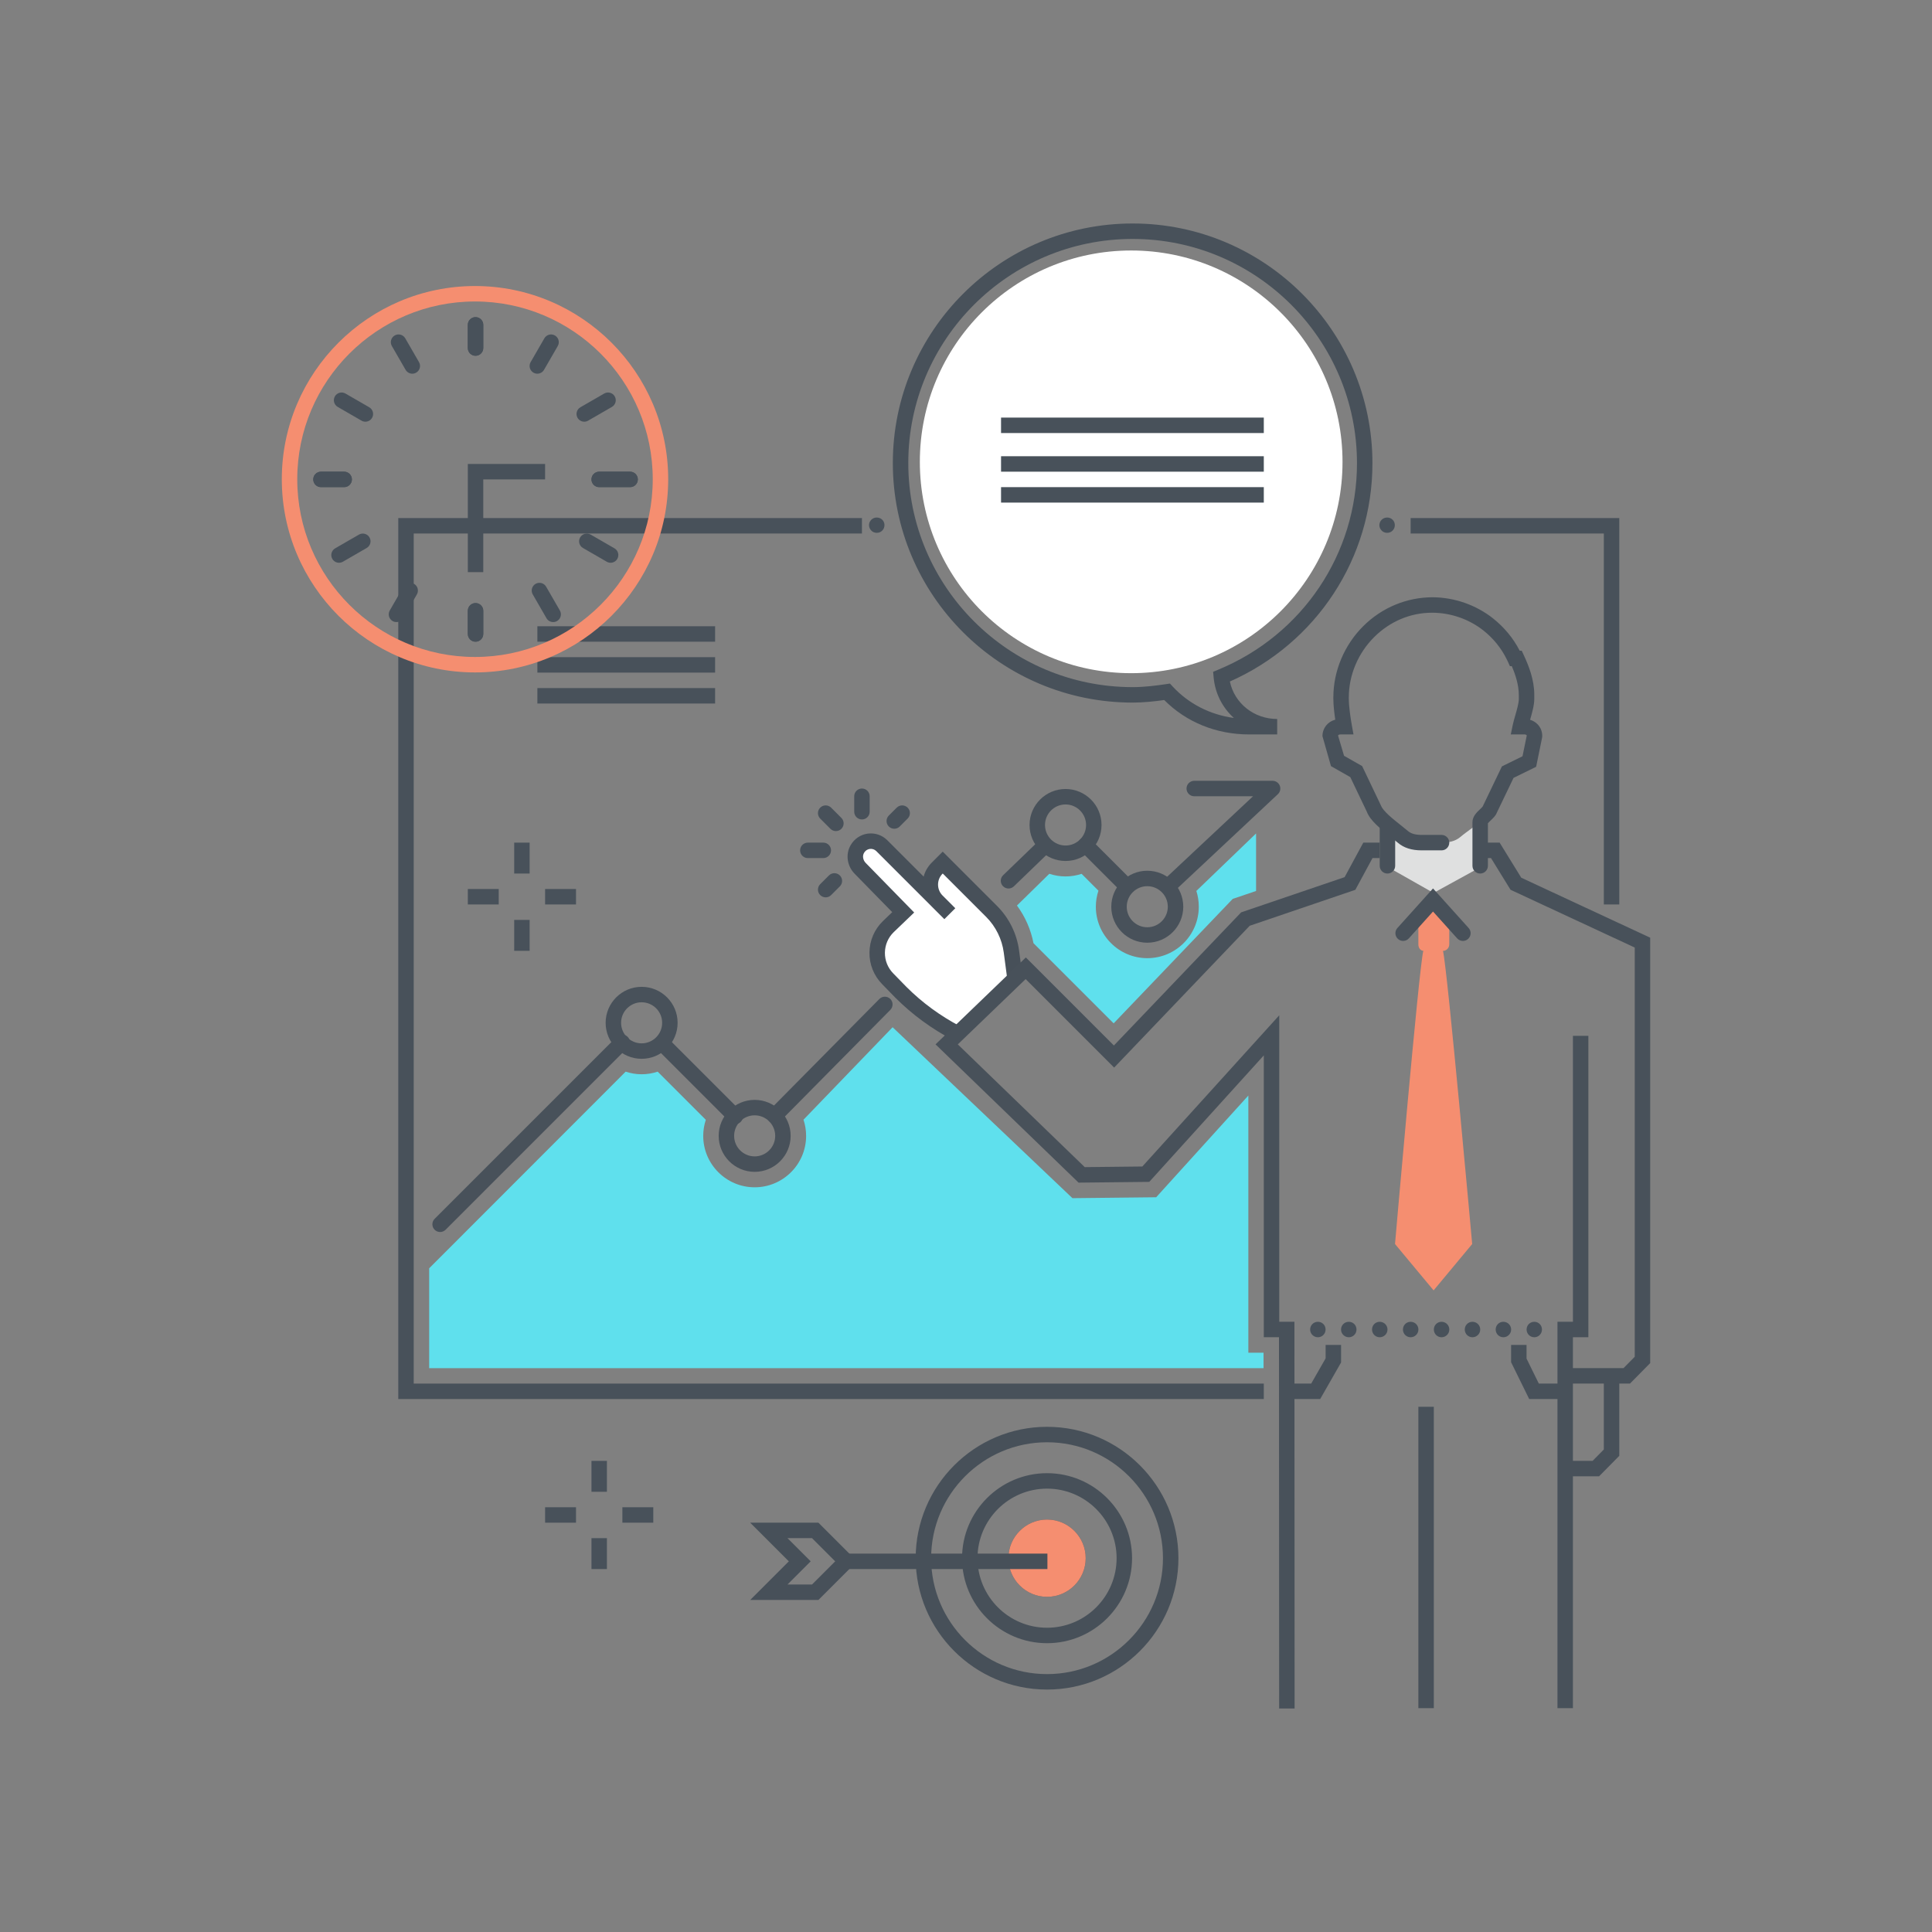 <svg xmlns="http://www.w3.org/2000/svg" width="250" height="250" viewBox="0 0 250 250">
  <rect x="0" y="0" width="250" height="250" fill="#808080" stroke="none"/>
  <g fill="none" fill-rule="evenodd">
    <path fill="#5FE0ED" d="M163.502 175.037L161.535 175.037 161.535 141.762 149.61 154.925 138.774 155.042 115.504 132.924 103.972 144.89C104.19 145.548 104.311 146.249 104.311 146.979 104.311 150.65 101.324 153.636 97.654 153.636 93.983 153.636 90.997 150.65 90.997 146.979 90.997 146.253 91.117 145.556 91.333 144.901L85.104 138.672C84.449 138.888 83.751 139.009 83.025 139.009 82.298 139.009 81.617 138.887 80.961 138.671L55.535 164.115 55.535 177.037 163.504 177.037 163.502 175.037M162.535 107.849L154.808 115.288C155.016 115.932 155.122 116.618 155.122 117.33 155.122 121 152.132 123.987 148.461 123.987 144.79 123.987 141.802 121 141.802 117.33 141.802 116.604 141.922 115.907 142.138 115.252L139.958 113.073C139.303 113.289 138.606 113.41 137.88 113.41 137.147 113.41 136.443 113.286 135.783 113.066L131.594 117.174C132.658 118.615 133.392 120.287 133.732 122.048L144.105 132.422 159.514 116.316 162.535 115.292 162.535 107.849"/>
    <path fill="#FFF" d="M123.801,133.702 C121.144,132.31 118.702,130.531 116.578,128.407 L114.862,126.648 C113.023,124.763 113.061,121.743 114.948,119.904 L116.875,118.056 L111.323,112.379 C110.667,111.723 110.467,110.695 110.925,109.887 C111.616,108.67 113.19,108.517 114.103,109.429 L122.907,118.233 L121.261,116.588 C120.09,115.416 120.09,113.517 121.261,112.345 L121.99,111.616 L128.319,117.944 C129.718,119.343 130.617,121.164 130.877,123.126 L131.318,126.453"/>
    <path fill="#475059" d="M123.336,134.588 C120.56,133.133 118.048,131.291 115.871,129.114 L114.146,127.346 C113.07,126.243 112.488,124.787 112.508,123.246 C112.527,121.705 113.146,120.264 114.25,119.188 L115.454,118.033 L110.608,113.078 C109.619,112.089 109.388,110.571 110.056,109.394 C110.533,108.553 111.345,107.997 112.283,107.87 C113.219,107.747 114.142,108.054 114.81,108.722 L119.52,113.432 C119.695,112.774 120.04,112.153 120.554,111.638 L121.99,110.202 L129.026,117.237 C130.572,118.783 131.582,120.828 131.868,122.994 L132.31,126.322 L130.327,126.584 L129.886,123.257 C129.656,121.524 128.849,119.888 127.612,118.651 L121.99,113.03 L121.968,113.052 C121.197,113.824 121.188,115.075 121.945,115.857 L123.614,117.526 L122.2,118.94 L120.554,117.295 C120.543,117.283 120.532,117.272 120.521,117.261 L113.396,110.136 C113.173,109.914 112.865,109.809 112.552,109.852 C112.367,109.877 112.023,109.979 111.795,110.381 C111.574,110.771 111.673,111.314 112.03,111.672 L118.295,118.079 L115.64,120.626 C114.924,121.323 114.521,122.265 114.507,123.271 C114.495,124.278 114.875,125.229 115.578,125.949 L117.294,127.708 C119.319,129.733 121.667,131.455 124.265,132.816 L123.336,134.588"/>
    <path fill="#48515A" d="M106.535 111.036L104.535 111.036C103.982 111.036 103.535 110.589 103.535 110.036 103.535 109.484 103.982 109.036 104.535 109.036L106.535 109.036C107.087 109.036 107.535 109.484 107.535 110.036 107.535 110.589 107.087 111.036 106.535 111.036M111.535 106.036C110.982 106.036 110.535 105.589 110.535 105.036L110.535 103.036C110.535 102.484 110.982 102.036 111.535 102.036 112.087 102.036 112.535 102.484 112.535 103.036L112.535 105.036C112.535 105.589 112.087 106.036 111.535 106.036M106.842 116.117C106.586 116.117 106.33 116.02 106.135 115.824 105.744 115.434 105.744 114.801 106.135 114.41L107.262 113.283C107.653 112.892 108.286 112.892 108.676 113.283 109.067 113.674 109.067 114.306 108.676 114.697L107.549 115.824C107.354 116.02 107.098 116.117 106.842 116.117M115.719 107.24C115.463 107.24 115.208 107.142 115.012 106.947 114.622 106.556 114.622 105.924 115.012 105.533L116.034 104.511C116.425 104.12 117.058 104.12 117.448 104.511 117.839 104.902 117.839 105.534 117.448 105.925L116.426 106.947C116.231 107.142 115.975 107.24 115.719 107.24M108.167 107.543C107.911 107.543 107.655 107.445 107.459 107.25L106.134 105.925C105.744 105.535 105.744 104.902 106.134 104.511 106.524 104.12 107.158 104.12 107.548 104.511L108.874 105.836C109.264 106.226 109.264 106.859 108.874 107.25 108.679 107.445 108.422 107.543 108.167 107.543"/>
    <polygon fill="#48515A" points="66.535 113.036 68.535 113.036 68.535 109.036 66.535 109.036"/>
    <polygon fill="#48515A" points="66.535 123.036 68.535 123.036 68.535 119.036 66.535 119.036"/>
    <polygon fill="#48515A" points="70.535 117.036 74.535 117.036 74.535 115.036 70.535 115.036"/>
    <polygon fill="#48515A" points="60.535 117.036 64.535 117.036 64.535 115.036 60.535 115.036"/>
    <polygon fill="#48515A" points="69.535 83.036 92.535 83.036 92.535 81.036 69.535 81.036"/>
    <polyline fill="#48515A" points="209.535 117.036 207.535 117.036 207.535 69.036 182.535 69.036 182.535 67.036 209.535 67.036 209.535 117.036"/>
    <polyline fill="#48515A" points="163.535 181.036 51.535 181.036 51.535 67.036 111.535 67.036 111.535 69.036 53.535 69.036 53.535 179.036 163.535 179.036 163.535 181.036"/>
    <path fill="#F58E70" d="M190.5,160.976 C190.5,160.976 187.293,125.337 186.721,123.045 L186.698,123.045 C187.172,123.045 187.535,122.661 187.535,122.186 L187.535,120.037 L185.499,117.457 L183.535,120.037 L183.535,122.186 C183.535,122.661 183.793,123.045 184.268,123.045 L184.173,123.045 C183.601,125.337 180.515,160.976 180.515,160.976 L185.508,166.976 L190.5,160.976"/>
    <polyline fill="#48515A" points="165.521 221.081 165.5 173.036 163.535 173.036 163.535 136.567 148.713 152.934 139.565 153.033 121.059 135.139 132.745 123.892 144.138 135.286 160.605 118.057 173.994 113.501 176.411 109.036 178.535 109.036 178.535 111.036 177.602 111.036 175.38 115.142 161.712 119.793 144.17 138.147 132.718 126.694 123.94 135.142 140.365 151.025 147.818 150.944 165.535 131.379 165.535 171.036 167.499 171.036 167.521 221.08 165.521 221.081"/>
    <polyline fill="#48515A" points="210.918 179.036 202.535 179.036 202.535 177.036 210.081 177.036 211.535 175.563 211.535 122.612 195.463 115.137 192.936 111.036 191.535 111.036 191.535 109.036 194.052 109.036 196.851 113.577 213.535 121.337 213.535 176.383 210.918 179.036"/>
    <path fill="#DFE0E0" d="M179.535,110.431 L179.535,112.167 L185.499,115.544 L191.47,112.266 L191.535,109.089 L191.535,106.41 C191.535,106.185 191.961,105.945 192.17,105.701 C192.098,105.764 192.012,105.827 191.954,105.89 C191.118,106.788 189.842,107.562 188.984,108.295 C188.306,108.874 187.439,109.037 186.546,109.037 L183.967,109.037 C183.074,109.037 182.216,108.874 181.538,108.295 C180.719,107.596 179.527,106.789 178.694,105.928 C178.669,105.902 178.639,105.919 178.612,105.893 C178.863,106.159 179.196,106.45 179.501,106.718 C179.494,106.721 179.535,106.746 179.535,106.753 L179.535,110.431"/>
    <path fill="#48515A" d="M179.535,113.036 C178.982,113.036 178.535,112.589 178.535,112.036 L178.535,107.036 C178.535,106.484 178.982,106.036 179.535,106.036 C180.087,106.036 180.535,106.484 180.535,107.036 L180.535,112.036 C180.535,112.589 180.087,113.036 179.535,113.036"/>
    <path fill="#48515A" d="M191.535 113.036C190.982 113.036 190.535 112.589 190.535 112.036L190.535 106.402C190.535 105.646 191.078 105.131 191.514 104.717 191.633 104.604 191.812 104.434 191.857 104.363L194.349 99.168 197.013 97.86 197.562 95.179C197.555 95.149 197.543 95.133 197.53 95.119 197.491 95.079 197.403 95.036 197.273 95.036L195.495 95.036 195.744 93.834C195.819 93.471 195.942 93.04 196.073 92.584 196.29 91.832 196.535 90.98 196.535 90.43L196.535 89.985C196.535 88.6 196.09 87.283 195.624 86.2L195.382 86.2 195.116 85.611C195.08 85.529 195.038 85.447 194.997 85.366L194.932 85.237C194.238 83.837 193.204 82.571 191.944 81.578 190.09 80.116 187.755 79.302 185.37 79.286 185.346 79.286 185.322 79.286 185.298 79.286 182.52 79.286 179.87 80.401 177.827 82.429 175.735 84.507 174.535 87.354 174.535 90.24L174.535 90.43C174.535 91.347 174.738 92.802 174.929 93.859L175.141 95.036 173.462 95.036C173.377 95.036 173.199 95.051 173.142 95.174L173.919 97.799 176.262 99.132 178.704 104.251C178.975 104.967 180.263 105.989 181.203 106.735 181.556 107.015 181.895 107.284 182.187 107.534 182.588 107.877 183.154 108.036 183.967 108.036L186.535 108.036C187.087 108.036 187.535 108.484 187.535 109.036 187.535 109.589 187.087 110.036 186.535 110.036L183.967 110.036C182.668 110.036 181.662 109.716 180.888 109.055 180.612 108.82 180.293 108.566 179.959 108.302 178.65 107.262 177.296 106.187 176.865 105.031L174.728 100.56 172.229 99.138 171.125 95.26C171.125 94.219 171.802 93.388 172.782 93.124 172.662 92.313 172.535 91.256 172.535 90.43L172.535 90.24C172.535 86.825 173.95 83.461 176.417 81.01 178.859 78.586 182.08 77.288 185.383 77.286 188.211 77.305 190.981 78.272 193.183 80.008 194.629 81.148 195.825 82.595 196.649 84.2L196.91 84.2 197.179 84.78C197.81 86.14 198.535 87.951 198.535 89.895L198.535 90.43C198.535 91.261 198.248 92.258 197.995 93.137 197.995 93.138 197.994 93.139 197.994 93.14 198.365 93.252 198.697 93.45 198.964 93.725 199.369 94.141 199.582 94.697 199.564 95.291L199.544 95.463 198.775 99.222 195.852 100.658 193.672 105.197C193.543 105.549 193.211 105.864 192.89 106.168 192.783 106.27 192.614 106.429 192.535 106.53L192.535 112.036C192.535 112.589 192.087 113.036 191.535 113.036M189.3 121.755C189.026 121.755 188.753 121.643 188.556 121.424L185.432 117.952 182.307 121.424C181.938 121.834 181.305 121.868 180.895 121.498 180.484 121.129 180.451 120.497 180.82 120.086L185.432 114.963 190.042 120.086C190.412 120.497 190.379 121.129 189.968 121.498 189.777 121.671 189.538 121.755 189.3 121.755M169.53 172.04C169.53 171.48 169.98 171.04 170.54 171.04 171.09 171.04 171.53 171.48 171.53 172.04 171.53 172.59 171.09 173.04 170.54 173.04 169.98 173.04 169.53 172.59 169.53 172.04zM173.53 172.04C173.53 171.48 173.98 171.04 174.54 171.04 175.09 171.04 175.53 171.48 175.53 172.04 175.53 172.59 175.09 173.04 174.54 173.04 173.98 173.04 173.53 172.59 173.53 172.04zM177.54 172.04C177.54 171.48 177.98 171.04 178.53 171.04 179.09 171.04 179.54 171.48 179.54 172.04 179.54 172.59 179.09 173.04 178.53 173.04 177.98 173.04 177.54 172.59 177.54 172.04zM181.54 172.04C181.54 171.48 181.98 171.04 182.53 171.04 183.09 171.04 183.54 171.48 183.54 172.04 183.54 172.59 183.09 173.04 182.53 173.04 181.98 173.04 181.54 172.59 181.54 172.04zM185.54 172.04C185.54 171.48 185.98 171.04 186.53 171.04 187.09 171.04 187.54 171.48 187.54 172.04 187.54 172.59 187.09 173.04 186.53 173.04 185.98 173.04 185.54 172.59 185.54 172.04zM189.54 172.04C189.54 171.48 189.98 171.04 190.53 171.04 191.09 171.04 191.54 171.48 191.54 172.04 191.54 172.59 191.09 173.04 190.53 173.04 189.98 173.04 189.54 172.59 189.54 172.04zM193.54 172.04C193.54 171.48 193.98 171.04 194.53 171.04 195.09 171.04 195.54 171.48 195.54 172.04 195.54 172.59 195.09 173.04 194.53 173.04 193.98 173.04 193.54 172.59 193.54 172.04zM197.54 172.04C197.54 171.48 197.98 171.04 198.54 171.04 199.09 171.04 199.53 171.48 199.53 172.04 199.53 172.59 199.09 173.04 198.54 173.04 197.98 173.04 197.54 172.59 197.54 172.04z"/>
    <polygon fill="#48515A" points="183.535 221.036 185.535 221.036 185.535 182.036 183.535 182.036"/>
    <polyline fill="#48515A" points="203.535 221.036 201.535 221.036 201.535 171.036 203.535 171.036 203.535 134.036 205.535 134.036 205.535 173.036 203.535 173.036 203.535 221.036"/>
    <polyline fill="#48515A" points="206.918 191.036 202.535 191.036 202.535 189.036 206.081 189.036 207.535 187.563 207.535 178.036 209.535 178.036 209.535 188.383 206.918 191.036"/>
    <polyline fill="#48515A" points="170.83 181.036 166.535 181.036 166.535 179.036 169.669 179.036 171.535 175.771 171.535 174.036 173.535 174.036 173.535 176.302 170.83 181.036"/>
    <polyline fill="#48515A" points="202.535 181.036 197.876 181.036 195.535 176.269 195.535 174.036 197.535 174.036 197.535 175.804 199.123 179.036 202.535 179.036 202.535 181.036"/>
    <path fill="#48515A" d="M151.293 115.574C151.026 115.574 150.76 115.469 150.563 115.258 150.186 114.855 150.206 114.222 150.609 113.845L162.144 103.036 154.535 103.036C153.982 103.036 153.535 102.589 153.535 102.036 153.535 101.484 153.982 101.036 154.535 101.036L164.673 101.036C165.083 101.036 165.453 101.287 165.604 101.669 165.754 102.051 165.657 102.486 165.357 102.766L151.977 115.304C151.784 115.485 151.538 115.574 151.293 115.574M145.638 115.511C145.382 115.511 145.126 115.414 144.931 115.219L139.763 110.05C139.372 109.659 139.372 109.026 139.763 108.635 140.153 108.245 140.786 108.245 141.177 108.635L146.345 113.804C146.736 114.195 146.736 114.828 146.345 115.219 146.15 115.414 145.894 115.511 145.638 115.511M130.5 114.973C130.238 114.973 129.976 114.871 129.78 114.667 129.396 114.27 129.408 113.637 129.805 113.253L134.367 108.852C134.764 108.469 135.397 108.48 135.781 108.877 136.164 109.275 136.153 109.907 135.755 110.291L131.194 114.693C131 114.88 130.75 114.973 130.5 114.973M100.244 145.389C99.99 145.389 99.735 145.293 99.54 145.1 99.148 144.712 99.144 144.078 99.533 143.686L113.789 129.27C114.176 128.877 114.81 128.873 115.203 129.262 115.595 129.65 115.599 130.283 115.21 130.676L100.955 145.092C100.759 145.29 100.501 145.389 100.244 145.389M95.139 145.465C94.883 145.465 94.627 145.367 94.432 145.172L85.214 135.954C84.823 135.563 84.823 134.93 85.214 134.54 85.604 134.149 86.237 134.149 86.628 134.54L95.846 143.758C96.237 144.149 96.237 144.781 95.846 145.172 95.651 145.367 95.395 145.465 95.139 145.465M56.95 159.423C56.694 159.423 56.438 159.325 56.243 159.13 55.852 158.74 55.852 158.107 56.243 157.716L79.798 134.16C80.188 133.77 80.821 133.77 81.212 134.16 81.603 134.551 81.603 135.184 81.212 135.574L57.657 159.13C57.461 159.325 57.206 159.423 56.95 159.423"/>
    <path fill="#48515A" d="M83.025 129.695C81.561 129.695 80.369 130.886 80.369 132.351 80.369 133.817 81.561 135.009 83.025 135.009 84.491 135.009 85.683 133.817 85.683 132.351 85.683 130.886 84.491 129.695 83.025 129.695zM83.025 137.009C80.457 137.009 78.369 134.919 78.369 132.351 78.369 129.783 80.457 127.695 83.025 127.695 85.593 127.695 87.683 129.783 87.683 132.351 87.683 134.919 85.593 137.009 83.025 137.009zM97.653 144.323C96.188 144.323 94.996 145.514 94.996 146.979 94.996 148.445 96.188 149.636 97.653 149.636 99.118 149.636 100.31 148.445 100.31 146.979 100.31 145.514 99.118 144.323 97.653 144.323zM97.653 151.636C95.085 151.636 92.996 149.547 92.996 146.979 92.996 144.411 95.085 142.323 97.653 142.323 100.221 142.323 102.31 144.411 102.31 146.979 102.31 149.547 100.221 151.636 97.653 151.636zM137.88 104.096C136.415 104.096 135.223 105.288 135.223 106.753 135.223 108.218 136.415 109.41 137.88 109.41 139.345 109.41 140.537 108.218 140.537 106.753 140.537 105.288 139.345 104.096 137.88 104.096zM137.88 111.41C135.312 111.41 133.223 109.321 133.223 106.753 133.223 104.185 135.312 102.096 137.88 102.096 140.448 102.096 142.537 104.185 142.537 106.753 142.537 109.321 140.448 111.41 137.88 111.41zM148.457 114.673C146.992 114.673 145.8 115.865 145.8 117.33 145.8 118.795 146.992 119.987 148.457 119.987 149.922 119.987 151.114 118.795 151.114 117.33 151.114 115.865 149.922 114.673 148.457 114.673zM148.457 121.987C145.889 121.987 143.8 119.898 143.8 117.33 143.8 114.762 145.889 112.673 148.457 112.673 151.025 112.673 153.114 114.762 153.114 117.33 153.114 119.898 151.025 121.987 148.457 121.987z"/>
    <polygon fill="#48515A" points="69.535 87.036 92.535 87.036 92.535 85.036 69.535 85.036"/>
    <polygon fill="#48515A" points="69.535 91.036 92.535 91.036 92.535 89.036 69.535 89.036"/>
    <path fill="#475059" d="M135.488,192.629 C130.525,192.629 126.488,196.666 126.488,201.629 C126.488,206.591 130.525,210.629 135.488,210.629 C140.45,210.629 144.488,206.591 144.488,201.629 C144.488,196.666 140.45,192.629 135.488,192.629 Z M135.488,212.629 C129.422,212.629 124.488,207.694 124.488,201.629 C124.488,195.563 129.422,190.629 135.488,190.629 C141.553,190.629 146.488,195.563 146.488,201.629 C146.488,207.694 141.553,212.629 135.488,212.629 Z M135.488,186.629 C127.217,186.629 120.488,193.358 120.488,201.629 C120.488,209.9 127.217,216.629 135.488,216.629 C143.759,216.629 150.488,209.9 150.488,201.629 C150.488,193.358 143.759,186.629 135.488,186.629 Z M135.488,218.629 C126.114,218.629 118.488,211.003 118.488,201.629 C118.488,192.255 126.114,184.629 135.488,184.629 C144.862,184.629 152.488,192.255 152.488,201.629 C152.488,211.003 144.862,218.629 135.488,218.629 Z"/>
    <path fill="#475059" d="M135.488,198.629 C133.833,198.629 132.488,199.974 132.488,201.629 C132.488,203.283 133.833,204.629 135.488,204.629 C137.142,204.629 138.488,203.283 138.488,201.629 C138.488,199.974 137.142,198.629 135.488,198.629 Z M135.488,206.629 C132.731,206.629 130.488,204.385 130.488,201.629 C130.488,198.872 132.731,196.629 135.488,196.629 C138.245,196.629 140.488,198.872 140.488,201.629 C140.488,204.385 138.245,206.629 135.488,206.629 Z"/>
    <path fill="#F58E70" d="M135.488,197.629 C133.278,197.629 131.488,199.419 131.488,201.629 C131.488,203.838 133.278,205.629 135.488,205.629 C137.697,205.629 139.488,203.838 139.488,201.629 C139.488,199.419 137.697,197.629 135.488,197.629"/>
    <path fill="#F58E70" d="M135.488,198.629 C133.833,198.629 132.488,199.974 132.488,201.629 C132.488,203.283 133.833,204.629 135.488,204.629 C137.142,204.629 138.488,203.283 138.488,201.629 C138.488,199.974 137.142,198.629 135.488,198.629 Z M135.488,206.629 C132.731,206.629 130.488,204.385 130.488,201.629 C130.488,198.872 132.731,196.629 135.488,196.629 C138.245,196.629 140.488,198.872 140.488,201.629 C140.488,204.385 138.245,206.629 135.488,206.629 Z"/>
    <polygon fill="#475059" points="108.535 203.036 135.535 203.036 135.535 201.036 108.535 201.036"/>
    <path fill="#475059" d="M101.903,205.036 L105.075,205.036 L108.075,202.036 L105.075,199.036 L101.903,199.036 L104.903,202.036 L101.903,205.036 Z M105.903,207.036 L97.075,207.036 L102.075,202.036 L97.075,197.036 L105.903,197.036 L110.903,202.036 L105.903,207.036 Z"/>
    <path fill="#FFF" d="M119.027,59.761 C119.027,44.658 131.271,32.414 146.375,32.414 C161.479,32.414 173.722,44.658 173.722,59.762 C173.722,74.865 161.479,87.109 146.375,87.109 C131.271,87.109 119.027,74.865 119.027,59.761"/>
    <path fill="#48515A" d="M151.389,88.452 L151.747,88.839 C153.823,91.076 156.583,92.482 159.661,92.903 C158.205,91.587 157.236,89.753 157.045,87.663 L156.979,86.93 L157.659,86.649 C168.554,82.137 175.593,71.658 175.593,59.949 C175.593,43.942 162.57,30.919 146.563,30.919 C130.555,30.919 117.532,43.927 117.532,59.916 C117.532,75.906 130.555,88.914 146.563,88.915 C148.072,88.915 149.585,88.72 150.867,88.53 L151.389,88.452 Z M165.268,95.036 L161.638,95.036 C157.394,95.036 153.513,93.459 150.649,90.582 C149.411,90.757 148,90.915 146.563,90.915 C129.453,90.914 115.532,77.008 115.532,59.916 C115.532,42.824 129.453,28.919 146.563,28.919 C163.673,28.919 177.593,42.839 177.593,59.949 C177.593,72.21 170.377,83.209 159.144,88.188 C159.735,90.997 162.251,93.036 165.268,93.036 L165.268,95.036 Z"/>
    <polygon fill="#48515A" points="129.535 56.036 163.535 56.036 163.535 54.036 129.535 54.036"/>
    <polygon fill="#48515A" points="129.535 61.036 163.535 61.036 163.535 59.036 129.535 59.036"/>
    <polygon fill="#48515A" points="129.535 65.036 163.535 65.036 163.535 63.036 129.535 63.036"/>
    <polygon fill="#48515A" points="76.535 193.036 78.535 193.036 78.535 189.036 76.535 189.036"/>
    <polygon fill="#48515A" points="76.535 203.036 78.535 203.036 78.535 199.036 76.535 199.036"/>
    <polygon fill="#48515A" points="80.535 197.036 84.535 197.036 84.535 195.036 80.535 195.036"/>
    <polygon fill="#48515A" points="70.535 197.036 74.535 197.036 74.535 195.036 70.535 195.036"/>
    <path fill="#F58E70" d="M61.465,39.012 C48.783,39.012 38.465,49.33 38.465,62.012 C38.465,74.694 48.783,85.012 61.465,85.012 C74.147,85.012 84.465,74.694 84.465,62.012 C84.465,49.33 74.147,39.012 61.465,39.012 Z M61.465,87.012 C47.68,87.012 36.465,75.797 36.465,62.012 C36.465,48.227 47.68,37.012 61.465,37.012 C75.251,37.012 86.465,48.227 86.465,62.012 C86.465,75.797 75.251,87.012 61.465,87.012 Z"/>
    <path fill="#48515A" d="M81.535,63.036 L77.535,63.036 C76.982,63.036 76.535,62.589 76.535,62.036 C76.535,61.484 76.982,61.036 77.535,61.036 L81.535,61.036 C82.087,61.036 82.535,61.484 82.535,62.036 C82.535,62.589 82.087,63.036 81.535,63.036"/>
    <path fill="#48515A" d="M81.535 63.036L77.535 63.036C76.982 63.036 76.535 62.589 76.535 62.036 76.535 61.484 76.982 61.036 77.535 61.036L81.535 61.036C82.087 61.036 82.535 61.484 82.535 62.036 82.535 62.589 82.087 63.036 81.535 63.036M71.582 80.496C71.236 80.496 70.9 80.317 70.715 79.996L68.937 76.917C68.661 76.439 68.825 75.827 69.303 75.55 69.781 75.274 70.393 75.438 70.669 75.917L72.447 78.996C72.723 79.474 72.56 80.086 72.081 80.362 71.924 80.453 71.752 80.496 71.582 80.496M75.602 54.568C75.256 54.568 74.92 54.388 74.735 54.068 74.459 53.59 74.623 52.978 75.101 52.701L78.18 50.924C78.657 50.647 79.27 50.811 79.546 51.29 79.822 51.768 79.659 52.38 79.18 52.656L76.101 54.434C75.944 54.525 75.771 54.568 75.602 54.568M79.012 72.821C78.842 72.821 78.67 72.778 78.513 72.687L75.434 70.909C74.955 70.633 74.791 70.021 75.067 69.543 75.343 69.065 75.955 68.901 76.434 69.177L79.513 70.955C79.991 71.231 80.155 71.843 79.879 72.321 79.693 72.642 79.357 72.821 79.012 72.821M69.529 48.356C69.36 48.356 69.188 48.313 69.03 48.222 68.552 47.946 68.388 47.335 68.664 46.856L70.442 43.777C70.718 43.299 71.328 43.133 71.808 43.41 72.286 43.687 72.45 44.298 72.174 44.777L70.396 47.856C70.211 48.177 69.875 48.356 69.529 48.356"/>
    <polyline fill="#48515A" points="62.535 74.036 60.535 74.036 60.535 60.036 70.535 60.036 70.535 62.036 62.535 62.036 62.535 74.036"/>
    <path fill="#48515A" d="M61.535 46.036C60.982 46.036 60.535 45.589 60.535 45.036L60.535 42.036C60.535 41.484 60.982 41.036 61.535 41.036 62.087 41.036 62.535 41.484 62.535 42.036L62.535 45.036C62.535 45.589 62.087 46.036 61.535 46.036M61.535 83.036C60.982 83.036 60.535 82.589 60.535 82.036L60.535 79.036C60.535 78.484 60.982 78.036 61.535 78.036 62.087 78.036 62.535 78.484 62.535 79.036L62.535 82.036C62.535 82.589 62.087 83.036 61.535 83.036M44.535 63.036L41.535 63.036C40.982 63.036 40.535 62.589 40.535 62.036 40.535 61.484 40.982 61.036 41.535 61.036L44.535 61.036C45.087 61.036 45.535 61.484 45.535 62.036 45.535 62.589 45.087 63.036 44.535 63.036"/>
    <path fill="#48515A" d="M61.535 46.036C60.982 46.036 60.535 45.589 60.535 45.036L60.535 42.036C60.535 41.484 60.982 41.036 61.535 41.036 62.087 41.036 62.535 41.484 62.535 42.036L62.535 45.036C62.535 45.589 62.087 46.036 61.535 46.036M61.535 83.036C60.982 83.036 60.535 82.589 60.535 82.036L60.535 79.036C60.535 78.484 60.982 78.036 61.535 78.036 62.087 78.036 62.535 78.484 62.535 79.036L62.535 82.036C62.535 82.589 62.087 83.036 61.535 83.036M44.535 63.036L41.535 63.036C40.982 63.036 40.535 62.589 40.535 62.036 40.535 61.484 40.982 61.036 41.535 61.036L44.535 61.036C45.087 61.036 45.535 61.484 45.535 62.036 45.535 62.589 45.087 63.036 44.535 63.036M51.3 80.496C51.13 80.496 50.958 80.453 50.801 80.362 50.322 80.086 50.159 79.474 50.435 78.996L52.212 75.917C52.488 75.438 53.099 75.274 53.579 75.55 54.057 75.827 54.221 76.439 53.945 76.917L52.167 79.996C51.981 80.317 51.646 80.496 51.3 80.496M47.28 54.568C47.11 54.568 46.938 54.525 46.781 54.434L43.702 52.656C43.223 52.38 43.06 51.768 43.335 51.29 43.612 50.811 44.223 50.647 44.702 50.924L47.781 52.701C48.259 52.978 48.423 53.59 48.147 54.068 47.961 54.388 47.625 54.568 47.28 54.568M43.87 72.821C43.524 72.821 43.188 72.642 43.003 72.321 42.727 71.843 42.891 71.231 43.369 70.955L46.448 69.177C46.925 68.901 47.538 69.065 47.814 69.543 48.09 70.021 47.927 70.633 47.448 70.909L44.369 72.687C44.212 72.778 44.04 72.821 43.87 72.821M53.352 48.356C53.007 48.356 52.671 48.177 52.485 47.856L50.707 44.777C50.432 44.298 50.596 43.687 51.074 43.41 51.552 43.133 52.163 43.299 52.44 43.777L54.218 46.856C54.494 47.335 54.33 47.946 53.852 48.222 53.694 48.313 53.522 48.356 53.352 48.356M179.49 68.949C179.23 68.949 178.97 68.85 178.79 68.659 178.6 68.469 178.49 68.219 178.49 67.96 178.49 67.69 178.6 67.429 178.79 67.25 179.16 66.88 179.83 66.869 180.2 67.25 180.39 67.429 180.49 67.69 180.49 67.96 180.49 68.219 180.39 68.469 180.2 68.659 180.02 68.85 179.76 68.949 179.49 68.949M113.45 68.949C113.19 68.949 112.93 68.85 112.75 68.659 112.56 68.469 112.45 68.219 112.45 67.949 112.45 67.69 112.56 67.429 112.75 67.25 113.12 66.869 113.79 66.88 114.16 67.25 114.35 67.429 114.45 67.69 114.45 67.949 114.45 68.219 114.35 68.469 114.16 68.659 113.98 68.85 113.72 68.949 113.45 68.949"/>
  </g>
</svg>

